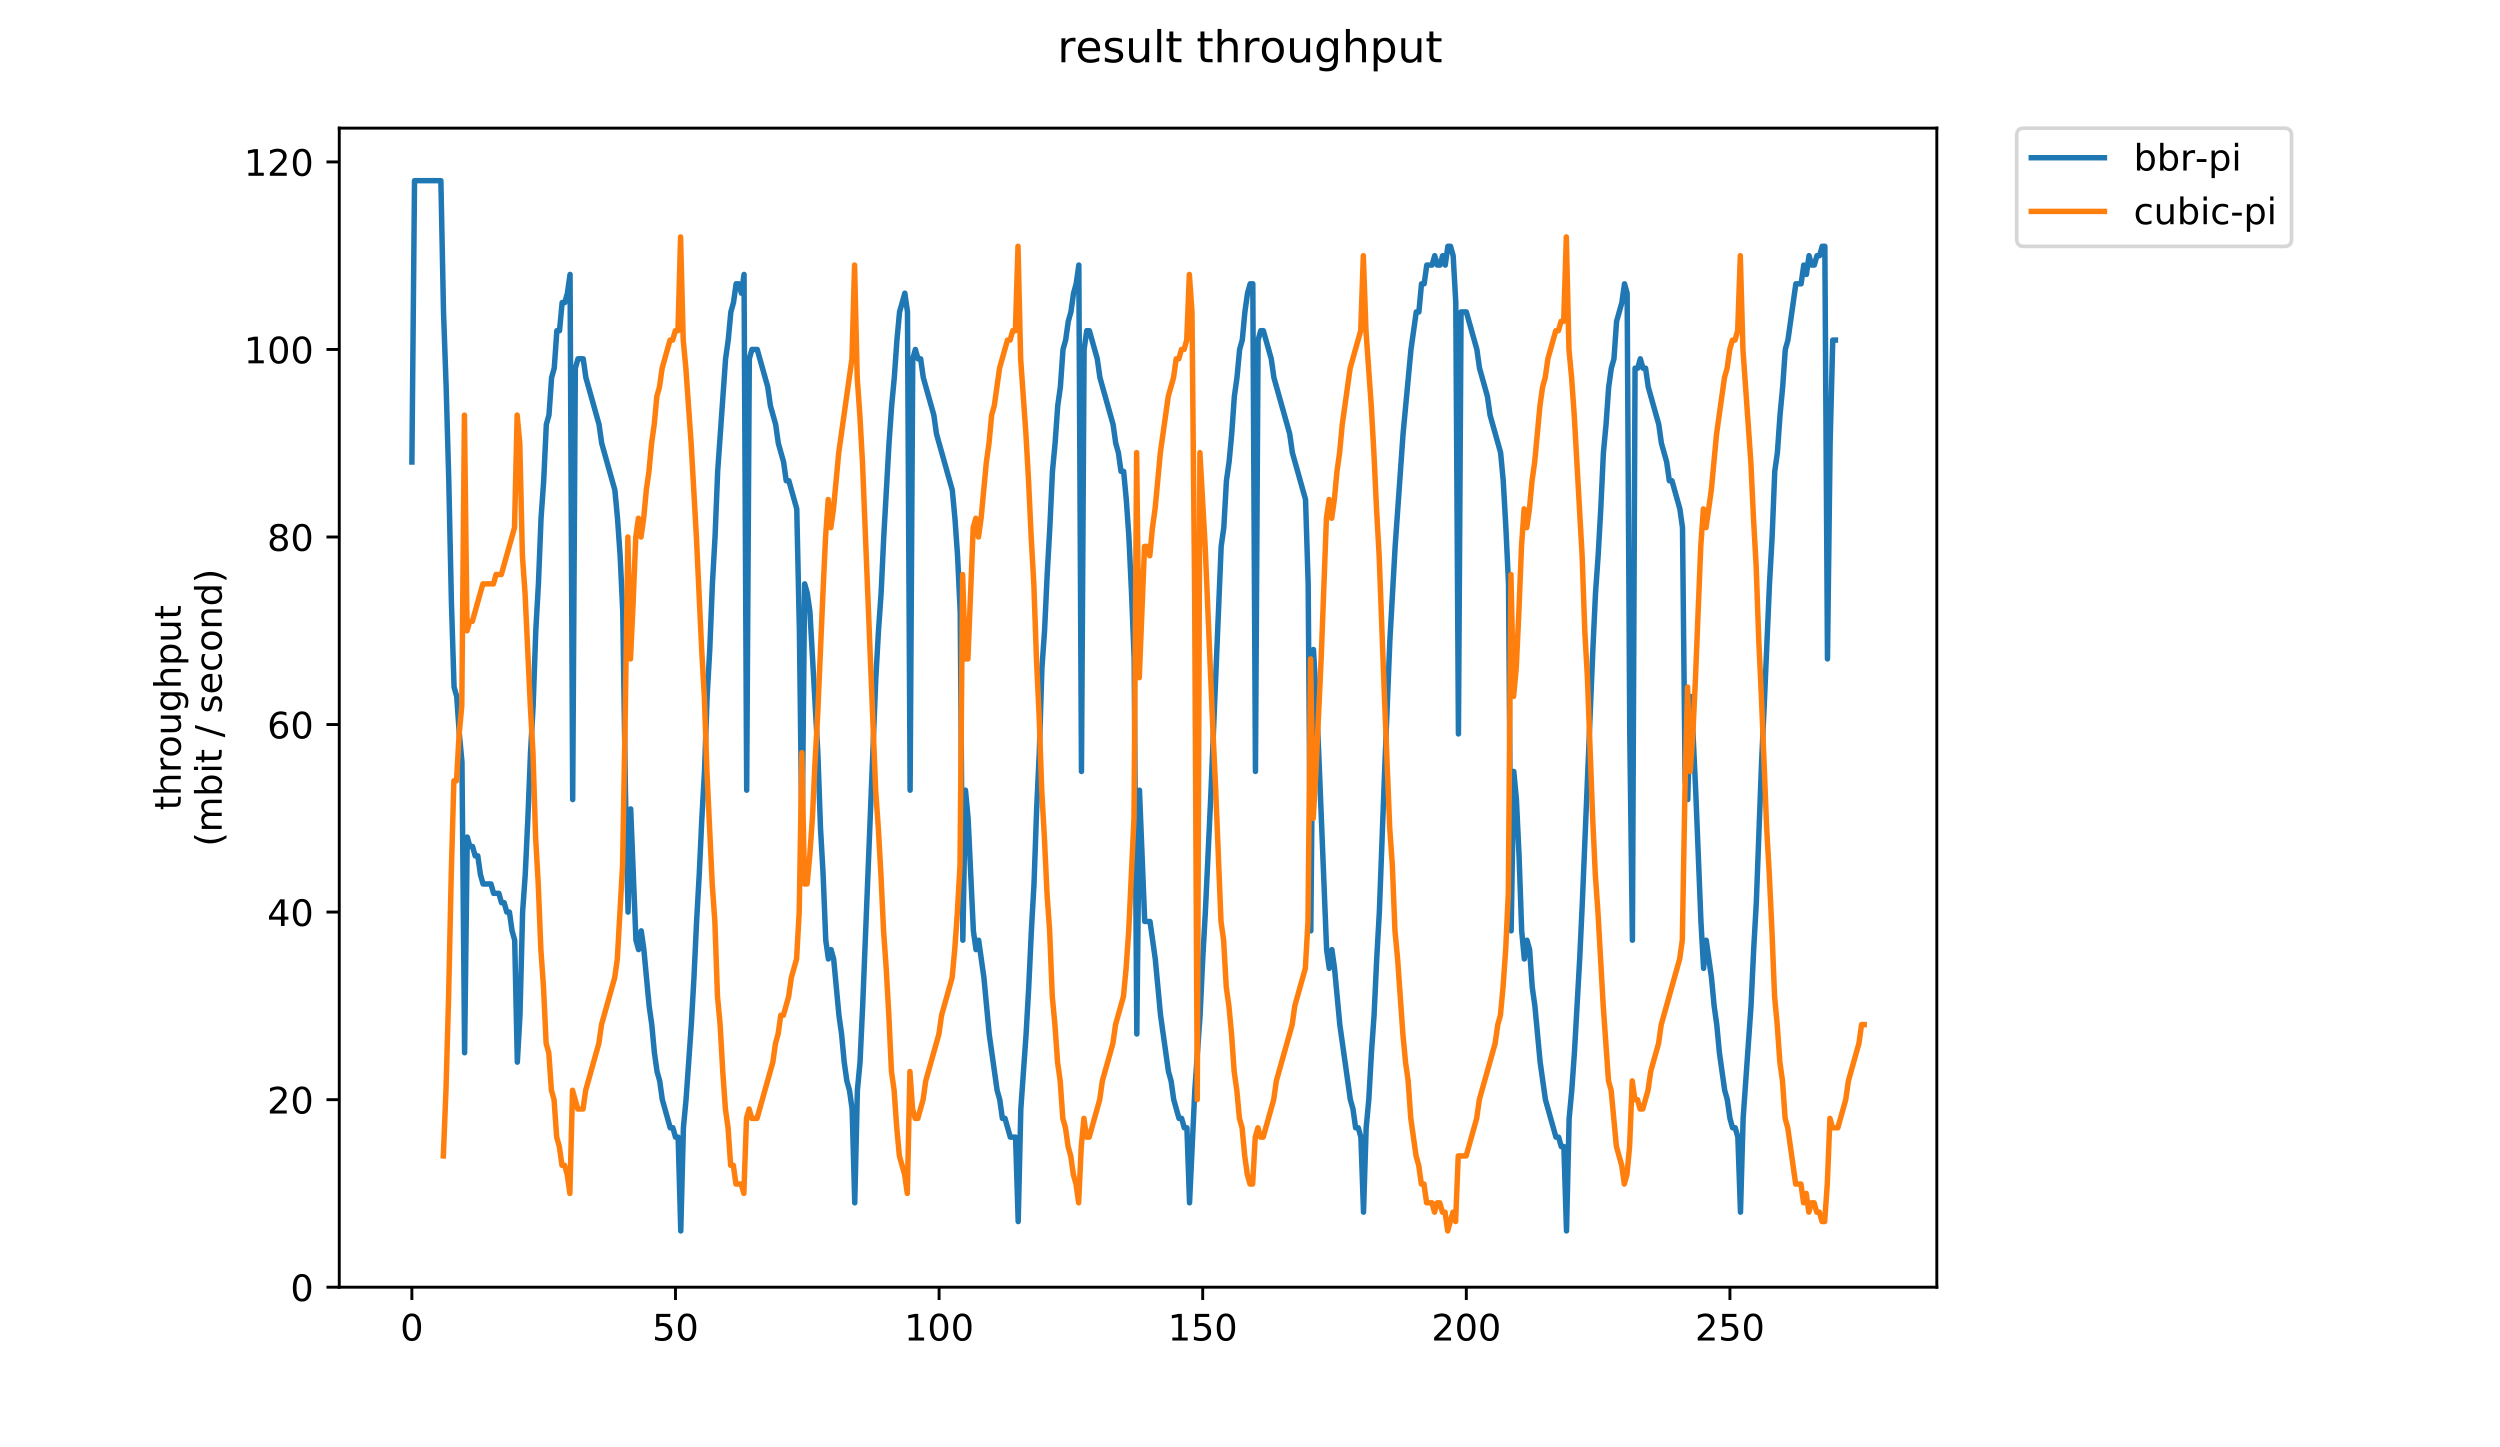 <?xml version="1.0" encoding="utf-8" standalone="no"?>
<!DOCTYPE svg PUBLIC "-//W3C//DTD SVG 1.1//EN"
  "http://www.w3.org/Graphics/SVG/1.1/DTD/svg11.dtd">
<!-- Created with matplotlib (https://matplotlib.org/) -->
<svg height="396pt" version="1.1" viewBox="0 0 684 396" width="684pt" xmlns="http://www.w3.org/2000/svg" xmlns:xlink="http://www.w3.org/1999/xlink">
 <defs>
  <style type="text/css">
*{stroke-linecap:butt;stroke-linejoin:round;}
  </style>
 </defs>
 <g id="figure_1">
  <g id="patch_1">
   <path d="M 0 396 
L 684 396 
L 684 0 
L 0 0 
z
" style="fill:#ffffff;"/>
  </g>
  <g id="axes_1">
   <g id="patch_2">
    <path d="M 92.824 352.174 
L 529.913 352.174 
L 529.913 35.062 
L 92.824 35.062 
z
" style="fill:#ffffff;"/>
   </g>
   <g id="matplotlib.axis_1">
    <g id="xtick_1">
     <g id="line2d_1">
      <defs>
       <path d="M 0 0 
L 0 3.5 
" id="m6502534866" style="stroke:#000000;stroke-width:0.8;"/>
      </defs>
      <g>
       <use style="stroke:#000000;stroke-width:0.8;" x="112.687" xlink:href="#m6502534866" y="352.174"/>
      </g>
     </g>
     <g id="text_1">
      <!-- 0 -->
      <defs>
       <path d="M 31.781 66.406 
Q 24.172 66.406 20.328 58.906 
Q 16.5 51.422 16.5 36.375 
Q 16.5 21.391 20.328 13.891 
Q 24.172 6.391 31.781 6.391 
Q 39.453 6.391 43.281 13.891 
Q 47.125 21.391 47.125 36.375 
Q 47.125 51.422 43.281 58.906 
Q 39.453 66.406 31.781 66.406 
z
M 31.781 74.219 
Q 44.047 74.219 50.516 64.516 
Q 56.984 54.828 56.984 36.375 
Q 56.984 17.969 50.516 8.266 
Q 44.047 -1.422 31.781 -1.422 
Q 19.531 -1.422 13.062 8.266 
Q 6.594 17.969 6.594 36.375 
Q 6.594 54.828 13.062 64.516 
Q 19.531 74.219 31.781 74.219 
z
" id="DejaVuSans-48"/>
      </defs>
      <g transform="translate(109.506 366.773)scale(0.1 -0.1)">
       <use xlink:href="#DejaVuSans-48"/>
      </g>
     </g>
    </g>
    <g id="xtick_2">
     <g id="line2d_2">
      <g>
       <use style="stroke:#000000;stroke-width:0.8;" x="184.811" xlink:href="#m6502534866" y="352.174"/>
      </g>
     </g>
     <g id="text_2">
      <!-- 50 -->
      <defs>
       <path d="M 10.797 72.906 
L 49.516 72.906 
L 49.516 64.594 
L 19.828 64.594 
L 19.828 46.734 
Q 21.969 47.469 24.109 47.828 
Q 26.266 48.188 28.422 48.188 
Q 40.625 48.188 47.75 41.5 
Q 54.891 34.812 54.891 23.391 
Q 54.891 11.625 47.562 5.094 
Q 40.234 -1.422 26.906 -1.422 
Q 22.312 -1.422 17.547 -0.641 
Q 12.797 0.141 7.719 1.703 
L 7.719 11.625 
Q 12.109 9.234 16.797 8.062 
Q 21.484 6.891 26.703 6.891 
Q 35.156 6.891 40.078 11.328 
Q 45.016 15.766 45.016 23.391 
Q 45.016 31 40.078 35.438 
Q 35.156 39.891 26.703 39.891 
Q 22.75 39.891 18.812 39.016 
Q 14.891 38.141 10.797 36.281 
z
" id="DejaVuSans-53"/>
      </defs>
      <g transform="translate(178.449 366.773)scale(0.1 -0.1)">
       <use xlink:href="#DejaVuSans-53"/>
       <use x="63.623" xlink:href="#DejaVuSans-48"/>
      </g>
     </g>
    </g>
    <g id="xtick_3">
     <g id="line2d_3">
      <g>
       <use style="stroke:#000000;stroke-width:0.8;" x="256.936" xlink:href="#m6502534866" y="352.174"/>
      </g>
     </g>
     <g id="text_3">
      <!-- 100 -->
      <defs>
       <path d="M 12.406 8.297 
L 28.516 8.297 
L 28.516 63.922 
L 10.984 60.406 
L 10.984 69.391 
L 28.422 72.906 
L 38.281 72.906 
L 38.281 8.297 
L 54.391 8.297 
L 54.391 0 
L 12.406 0 
z
" id="DejaVuSans-49"/>
      </defs>
      <g transform="translate(247.392 366.773)scale(0.1 -0.1)">
       <use xlink:href="#DejaVuSans-49"/>
       <use x="63.623" xlink:href="#DejaVuSans-48"/>
       <use x="127.246" xlink:href="#DejaVuSans-48"/>
      </g>
     </g>
    </g>
    <g id="xtick_4">
     <g id="line2d_4">
      <g>
       <use style="stroke:#000000;stroke-width:0.8;" x="329.06" xlink:href="#m6502534866" y="352.174"/>
      </g>
     </g>
     <g id="text_4">
      <!-- 150 -->
      <g transform="translate(319.516 366.773)scale(0.1 -0.1)">
       <use xlink:href="#DejaVuSans-49"/>
       <use x="63.623" xlink:href="#DejaVuSans-53"/>
       <use x="127.246" xlink:href="#DejaVuSans-48"/>
      </g>
     </g>
    </g>
    <g id="xtick_5">
     <g id="line2d_5">
      <g>
       <use style="stroke:#000000;stroke-width:0.8;" x="401.184" xlink:href="#m6502534866" y="352.174"/>
      </g>
     </g>
     <g id="text_5">
      <!-- 200 -->
      <defs>
       <path d="M 19.188 8.297 
L 53.609 8.297 
L 53.609 0 
L 7.328 0 
L 7.328 8.297 
Q 12.938 14.109 22.625 23.891 
Q 32.328 33.688 34.812 36.531 
Q 39.547 41.844 41.422 45.531 
Q 43.312 49.219 43.312 52.781 
Q 43.312 58.594 39.234 62.25 
Q 35.156 65.922 28.609 65.922 
Q 23.969 65.922 18.812 64.312 
Q 13.672 62.703 7.812 59.422 
L 7.812 69.391 
Q 13.766 71.781 18.938 73 
Q 24.125 74.219 28.422 74.219 
Q 39.75 74.219 46.484 68.547 
Q 53.219 62.891 53.219 53.422 
Q 53.219 48.922 51.531 44.891 
Q 49.859 40.875 45.406 35.406 
Q 44.188 33.984 37.641 27.219 
Q 31.109 20.453 19.188 8.297 
z
" id="DejaVuSans-50"/>
      </defs>
      <g transform="translate(391.64 366.773)scale(0.1 -0.1)">
       <use xlink:href="#DejaVuSans-50"/>
       <use x="63.623" xlink:href="#DejaVuSans-48"/>
       <use x="127.246" xlink:href="#DejaVuSans-48"/>
      </g>
     </g>
    </g>
    <g id="xtick_6">
     <g id="line2d_6">
      <g>
       <use style="stroke:#000000;stroke-width:0.8;" x="473.308" xlink:href="#m6502534866" y="352.174"/>
      </g>
     </g>
     <g id="text_6">
      <!-- 250 -->
      <g transform="translate(463.764 366.773)scale(0.1 -0.1)">
       <use xlink:href="#DejaVuSans-50"/>
       <use x="63.623" xlink:href="#DejaVuSans-53"/>
       <use x="127.246" xlink:href="#DejaVuSans-48"/>
      </g>
     </g>
    </g>
   </g>
   <g id="matplotlib.axis_2">
    <g id="ytick_1">
     <g id="line2d_7">
      <defs>
       <path d="M 0 0 
L -3.5 0 
" id="m7ba92b7db5" style="stroke:#000000;stroke-width:0.8;"/>
      </defs>
      <g>
       <use style="stroke:#000000;stroke-width:0.8;" x="92.824" xlink:href="#m7ba92b7db5" y="352.174"/>
      </g>
     </g>
     <g id="text_7">
      <!-- 0 -->
      <g transform="translate(79.461 355.973)scale(0.1 -0.1)">
       <use xlink:href="#DejaVuSans-48"/>
      </g>
     </g>
    </g>
    <g id="ytick_2">
     <g id="line2d_8">
      <g>
       <use style="stroke:#000000;stroke-width:0.8;" x="92.824" xlink:href="#m7ba92b7db5" y="300.862"/>
      </g>
     </g>
     <g id="text_8">
      <!-- 20 -->
      <g transform="translate(73.099 304.661)scale(0.1 -0.1)">
       <use xlink:href="#DejaVuSans-50"/>
       <use x="63.623" xlink:href="#DejaVuSans-48"/>
      </g>
     </g>
    </g>
    <g id="ytick_3">
     <g id="line2d_9">
      <g>
       <use style="stroke:#000000;stroke-width:0.8;" x="92.824" xlink:href="#m7ba92b7db5" y="249.549"/>
      </g>
     </g>
     <g id="text_9">
      <!-- 40 -->
      <defs>
       <path d="M 37.797 64.312 
L 12.891 25.391 
L 37.797 25.391 
z
M 35.203 72.906 
L 47.609 72.906 
L 47.609 25.391 
L 58.016 25.391 
L 58.016 17.188 
L 47.609 17.188 
L 47.609 0 
L 37.797 0 
L 37.797 17.188 
L 4.891 17.188 
L 4.891 26.703 
z
" id="DejaVuSans-52"/>
      </defs>
      <g transform="translate(73.099 253.348)scale(0.1 -0.1)">
       <use xlink:href="#DejaVuSans-52"/>
       <use x="63.623" xlink:href="#DejaVuSans-48"/>
      </g>
     </g>
    </g>
    <g id="ytick_4">
     <g id="line2d_10">
      <g>
       <use style="stroke:#000000;stroke-width:0.8;" x="92.824" xlink:href="#m7ba92b7db5" y="198.236"/>
      </g>
     </g>
     <g id="text_10">
      <!-- 60 -->
      <defs>
       <path d="M 33.016 40.375 
Q 26.375 40.375 22.484 35.828 
Q 18.609 31.297 18.609 23.391 
Q 18.609 15.531 22.484 10.953 
Q 26.375 6.391 33.016 6.391 
Q 39.656 6.391 43.531 10.953 
Q 47.406 15.531 47.406 23.391 
Q 47.406 31.297 43.531 35.828 
Q 39.656 40.375 33.016 40.375 
z
M 52.594 71.297 
L 52.594 62.312 
Q 48.875 64.062 45.094 64.984 
Q 41.312 65.922 37.594 65.922 
Q 27.828 65.922 22.672 59.328 
Q 17.531 52.734 16.797 39.406 
Q 19.672 43.656 24.016 45.922 
Q 28.375 48.188 33.594 48.188 
Q 44.578 48.188 50.953 41.516 
Q 57.328 34.859 57.328 23.391 
Q 57.328 12.156 50.688 5.359 
Q 44.047 -1.422 33.016 -1.422 
Q 20.359 -1.422 13.672 8.266 
Q 6.984 17.969 6.984 36.375 
Q 6.984 53.656 15.188 63.938 
Q 23.391 74.219 37.203 74.219 
Q 40.922 74.219 44.703 73.484 
Q 48.484 72.75 52.594 71.297 
z
" id="DejaVuSans-54"/>
      </defs>
      <g transform="translate(73.099 202.036)scale(0.1 -0.1)">
       <use xlink:href="#DejaVuSans-54"/>
       <use x="63.623" xlink:href="#DejaVuSans-48"/>
      </g>
     </g>
    </g>
    <g id="ytick_5">
     <g id="line2d_11">
      <g>
       <use style="stroke:#000000;stroke-width:0.8;" x="92.824" xlink:href="#m7ba92b7db5" y="146.924"/>
      </g>
     </g>
     <g id="text_11">
      <!-- 80 -->
      <defs>
       <path d="M 31.781 34.625 
Q 24.75 34.625 20.719 30.859 
Q 16.703 27.094 16.703 20.516 
Q 16.703 13.922 20.719 10.156 
Q 24.75 6.391 31.781 6.391 
Q 38.812 6.391 42.859 10.172 
Q 46.922 13.969 46.922 20.516 
Q 46.922 27.094 42.891 30.859 
Q 38.875 34.625 31.781 34.625 
z
M 21.922 38.812 
Q 15.578 40.375 12.031 44.719 
Q 8.5 49.078 8.5 55.328 
Q 8.5 64.062 14.719 69.141 
Q 20.953 74.219 31.781 74.219 
Q 42.672 74.219 48.875 69.141 
Q 55.078 64.062 55.078 55.328 
Q 55.078 49.078 51.531 44.719 
Q 48 40.375 41.703 38.812 
Q 48.828 37.156 52.797 32.312 
Q 56.781 27.484 56.781 20.516 
Q 56.781 9.906 50.312 4.234 
Q 43.844 -1.422 31.781 -1.422 
Q 19.734 -1.422 13.25 4.234 
Q 6.781 9.906 6.781 20.516 
Q 6.781 27.484 10.781 32.312 
Q 14.797 37.156 21.922 38.812 
z
M 18.312 54.391 
Q 18.312 48.734 21.844 45.562 
Q 25.391 42.391 31.781 42.391 
Q 38.141 42.391 41.719 45.562 
Q 45.312 48.734 45.312 54.391 
Q 45.312 60.062 41.719 63.234 
Q 38.141 66.406 31.781 66.406 
Q 25.391 66.406 21.844 63.234 
Q 18.312 60.062 18.312 54.391 
z
" id="DejaVuSans-56"/>
      </defs>
      <g transform="translate(73.099 150.723)scale(0.1 -0.1)">
       <use xlink:href="#DejaVuSans-56"/>
       <use x="63.623" xlink:href="#DejaVuSans-48"/>
      </g>
     </g>
    </g>
    <g id="ytick_6">
     <g id="line2d_12">
      <g>
       <use style="stroke:#000000;stroke-width:0.8;" x="92.824" xlink:href="#m7ba92b7db5" y="95.611"/>
      </g>
     </g>
     <g id="text_12">
      <!-- 100 -->
      <g transform="translate(66.736 99.411)scale(0.1 -0.1)">
       <use xlink:href="#DejaVuSans-49"/>
       <use x="63.623" xlink:href="#DejaVuSans-48"/>
       <use x="127.246" xlink:href="#DejaVuSans-48"/>
      </g>
     </g>
    </g>
    <g id="ytick_7">
     <g id="line2d_13">
      <g>
       <use style="stroke:#000000;stroke-width:0.8;" x="92.824" xlink:href="#m7ba92b7db5" y="44.299"/>
      </g>
     </g>
     <g id="text_13">
      <!-- 120 -->
      <g transform="translate(66.736 48.098)scale(0.1 -0.1)">
       <use xlink:href="#DejaVuSans-49"/>
       <use x="63.623" xlink:href="#DejaVuSans-50"/>
       <use x="127.246" xlink:href="#DejaVuSans-48"/>
      </g>
     </g>
    </g>
    <g id="text_14">
     <!-- throughput -->
     <defs>
      <path d="M 18.312 70.219 
L 18.312 54.688 
L 36.812 54.688 
L 36.812 47.703 
L 18.312 47.703 
L 18.312 18.016 
Q 18.312 11.328 20.141 9.422 
Q 21.969 7.516 27.594 7.516 
L 36.812 7.516 
L 36.812 0 
L 27.594 0 
Q 17.188 0 13.234 3.875 
Q 9.281 7.766 9.281 18.016 
L 9.281 47.703 
L 2.688 47.703 
L 2.688 54.688 
L 9.281 54.688 
L 9.281 70.219 
z
" id="DejaVuSans-116"/>
      <path d="M 54.891 33.016 
L 54.891 0 
L 45.906 0 
L 45.906 32.719 
Q 45.906 40.484 42.875 44.328 
Q 39.844 48.188 33.797 48.188 
Q 26.516 48.188 22.312 43.547 
Q 18.109 38.922 18.109 30.906 
L 18.109 0 
L 9.078 0 
L 9.078 75.984 
L 18.109 75.984 
L 18.109 46.188 
Q 21.344 51.125 25.703 53.562 
Q 30.078 56 35.797 56 
Q 45.219 56 50.047 50.172 
Q 54.891 44.344 54.891 33.016 
z
" id="DejaVuSans-104"/>
      <path d="M 41.109 46.297 
Q 39.594 47.172 37.812 47.578 
Q 36.031 48 33.891 48 
Q 26.266 48 22.188 43.047 
Q 18.109 38.094 18.109 28.812 
L 18.109 0 
L 9.078 0 
L 9.078 54.688 
L 18.109 54.688 
L 18.109 46.188 
Q 20.953 51.172 25.484 53.578 
Q 30.031 56 36.531 56 
Q 37.453 56 38.578 55.875 
Q 39.703 55.766 41.062 55.516 
z
" id="DejaVuSans-114"/>
      <path d="M 30.609 48.391 
Q 23.391 48.391 19.188 42.75 
Q 14.984 37.109 14.984 27.297 
Q 14.984 17.484 19.156 11.844 
Q 23.344 6.203 30.609 6.203 
Q 37.797 6.203 41.984 11.859 
Q 46.188 17.531 46.188 27.297 
Q 46.188 37.016 41.984 42.703 
Q 37.797 48.391 30.609 48.391 
z
M 30.609 56 
Q 42.328 56 49.016 48.375 
Q 55.719 40.766 55.719 27.297 
Q 55.719 13.875 49.016 6.219 
Q 42.328 -1.422 30.609 -1.422 
Q 18.844 -1.422 12.172 6.219 
Q 5.516 13.875 5.516 27.297 
Q 5.516 40.766 12.172 48.375 
Q 18.844 56 30.609 56 
z
" id="DejaVuSans-111"/>
      <path d="M 8.5 21.578 
L 8.5 54.688 
L 17.484 54.688 
L 17.484 21.922 
Q 17.484 14.156 20.5 10.266 
Q 23.531 6.391 29.594 6.391 
Q 36.859 6.391 41.078 11.031 
Q 45.312 15.672 45.312 23.688 
L 45.312 54.688 
L 54.297 54.688 
L 54.297 0 
L 45.312 0 
L 45.312 8.406 
Q 42.047 3.422 37.719 1 
Q 33.406 -1.422 27.688 -1.422 
Q 18.266 -1.422 13.375 4.438 
Q 8.5 10.297 8.5 21.578 
z
M 31.109 56 
z
" id="DejaVuSans-117"/>
      <path d="M 45.406 27.984 
Q 45.406 37.75 41.375 43.109 
Q 37.359 48.484 30.078 48.484 
Q 22.859 48.484 18.828 43.109 
Q 14.797 37.75 14.797 27.984 
Q 14.797 18.266 18.828 12.891 
Q 22.859 7.516 30.078 7.516 
Q 37.359 7.516 41.375 12.891 
Q 45.406 18.266 45.406 27.984 
z
M 54.391 6.781 
Q 54.391 -7.172 48.188 -13.984 
Q 42 -20.797 29.203 -20.797 
Q 24.469 -20.797 20.266 -20.094 
Q 16.062 -19.391 12.109 -17.922 
L 12.109 -9.188 
Q 16.062 -11.328 19.922 -12.344 
Q 23.781 -13.375 27.781 -13.375 
Q 36.625 -13.375 41.016 -8.766 
Q 45.406 -4.156 45.406 5.172 
L 45.406 9.625 
Q 42.625 4.781 38.281 2.391 
Q 33.938 0 27.875 0 
Q 17.828 0 11.672 7.656 
Q 5.516 15.328 5.516 27.984 
Q 5.516 40.672 11.672 48.328 
Q 17.828 56 27.875 56 
Q 33.938 56 38.281 53.609 
Q 42.625 51.219 45.406 46.391 
L 45.406 54.688 
L 54.391 54.688 
z
" id="DejaVuSans-103"/>
      <path d="M 18.109 8.203 
L 18.109 -20.797 
L 9.078 -20.797 
L 9.078 54.688 
L 18.109 54.688 
L 18.109 46.391 
Q 20.953 51.266 25.266 53.625 
Q 29.594 56 35.594 56 
Q 45.562 56 51.781 48.094 
Q 58.016 40.188 58.016 27.297 
Q 58.016 14.406 51.781 6.484 
Q 45.562 -1.422 35.594 -1.422 
Q 29.594 -1.422 25.266 0.953 
Q 20.953 3.328 18.109 8.203 
z
M 48.688 27.297 
Q 48.688 37.203 44.609 42.844 
Q 40.531 48.484 33.406 48.484 
Q 26.266 48.484 22.188 42.844 
Q 18.109 37.203 18.109 27.297 
Q 18.109 17.391 22.188 11.75 
Q 26.266 6.109 33.406 6.109 
Q 40.531 6.109 44.609 11.75 
Q 48.688 17.391 48.688 27.297 
z
" id="DejaVuSans-112"/>
     </defs>
     <g transform="translate(49.459 221.675)rotate(-90)scale(0.1 -0.1)">
      <use xlink:href="#DejaVuSans-116"/>
      <use x="39.209" xlink:href="#DejaVuSans-104"/>
      <use x="102.588" xlink:href="#DejaVuSans-114"/>
      <use x="143.67" xlink:href="#DejaVuSans-111"/>
      <use x="204.852" xlink:href="#DejaVuSans-117"/>
      <use x="268.23" xlink:href="#DejaVuSans-103"/>
      <use x="331.707" xlink:href="#DejaVuSans-104"/>
      <use x="395.086" xlink:href="#DejaVuSans-112"/>
      <use x="458.562" xlink:href="#DejaVuSans-117"/>
      <use x="521.941" xlink:href="#DejaVuSans-116"/>
     </g>
     <!-- (mbit / second) -->
     <defs>
      <path d="M 31 75.875 
Q 24.469 64.656 21.281 53.656 
Q 18.109 42.672 18.109 31.391 
Q 18.109 20.125 21.312 9.062 
Q 24.516 -2 31 -13.188 
L 23.188 -13.188 
Q 15.875 -1.703 12.234 9.375 
Q 8.594 20.453 8.594 31.391 
Q 8.594 42.281 12.203 53.312 
Q 15.828 64.359 23.188 75.875 
z
" id="DejaVuSans-40"/>
      <path d="M 52 44.188 
Q 55.375 50.25 60.062 53.125 
Q 64.75 56 71.094 56 
Q 79.641 56 84.281 50.016 
Q 88.922 44.047 88.922 33.016 
L 88.922 0 
L 79.891 0 
L 79.891 32.719 
Q 79.891 40.578 77.094 44.375 
Q 74.312 48.188 68.609 48.188 
Q 61.625 48.188 57.562 43.547 
Q 53.516 38.922 53.516 30.906 
L 53.516 0 
L 44.484 0 
L 44.484 32.719 
Q 44.484 40.625 41.703 44.406 
Q 38.922 48.188 33.109 48.188 
Q 26.219 48.188 22.156 43.531 
Q 18.109 38.875 18.109 30.906 
L 18.109 0 
L 9.078 0 
L 9.078 54.688 
L 18.109 54.688 
L 18.109 46.188 
Q 21.188 51.219 25.484 53.609 
Q 29.781 56 35.688 56 
Q 41.656 56 45.828 52.969 
Q 50 49.953 52 44.188 
z
" id="DejaVuSans-109"/>
      <path d="M 48.688 27.297 
Q 48.688 37.203 44.609 42.844 
Q 40.531 48.484 33.406 48.484 
Q 26.266 48.484 22.188 42.844 
Q 18.109 37.203 18.109 27.297 
Q 18.109 17.391 22.188 11.75 
Q 26.266 6.109 33.406 6.109 
Q 40.531 6.109 44.609 11.75 
Q 48.688 17.391 48.688 27.297 
z
M 18.109 46.391 
Q 20.953 51.266 25.266 53.625 
Q 29.594 56 35.594 56 
Q 45.562 56 51.781 48.094 
Q 58.016 40.188 58.016 27.297 
Q 58.016 14.406 51.781 6.484 
Q 45.562 -1.422 35.594 -1.422 
Q 29.594 -1.422 25.266 0.953 
Q 20.953 3.328 18.109 8.203 
L 18.109 0 
L 9.078 0 
L 9.078 75.984 
L 18.109 75.984 
z
" id="DejaVuSans-98"/>
      <path d="M 9.422 54.688 
L 18.406 54.688 
L 18.406 0 
L 9.422 0 
z
M 9.422 75.984 
L 18.406 75.984 
L 18.406 64.594 
L 9.422 64.594 
z
" id="DejaVuSans-105"/>
      <path id="DejaVuSans-32"/>
      <path d="M 25.391 72.906 
L 33.688 72.906 
L 8.297 -9.281 
L 0 -9.281 
z
" id="DejaVuSans-47"/>
      <path d="M 44.281 53.078 
L 44.281 44.578 
Q 40.484 46.531 36.375 47.5 
Q 32.281 48.484 27.875 48.484 
Q 21.188 48.484 17.844 46.438 
Q 14.5 44.391 14.5 40.281 
Q 14.5 37.156 16.891 35.375 
Q 19.281 33.594 26.516 31.984 
L 29.594 31.297 
Q 39.156 29.25 43.188 25.516 
Q 47.219 21.781 47.219 15.094 
Q 47.219 7.469 41.188 3.016 
Q 35.156 -1.422 24.609 -1.422 
Q 20.219 -1.422 15.453 -0.562 
Q 10.688 0.297 5.422 2 
L 5.422 11.281 
Q 10.406 8.688 15.234 7.391 
Q 20.062 6.109 24.812 6.109 
Q 31.156 6.109 34.562 8.281 
Q 37.984 10.453 37.984 14.406 
Q 37.984 18.062 35.516 20.016 
Q 33.062 21.969 24.703 23.781 
L 21.578 24.516 
Q 13.234 26.266 9.516 29.906 
Q 5.812 33.547 5.812 39.891 
Q 5.812 47.609 11.281 51.797 
Q 16.75 56 26.812 56 
Q 31.781 56 36.172 55.266 
Q 40.578 54.547 44.281 53.078 
z
" id="DejaVuSans-115"/>
      <path d="M 56.203 29.594 
L 56.203 25.203 
L 14.891 25.203 
Q 15.484 15.922 20.484 11.062 
Q 25.484 6.203 34.422 6.203 
Q 39.594 6.203 44.453 7.469 
Q 49.312 8.734 54.109 11.281 
L 54.109 2.781 
Q 49.266 0.734 44.188 -0.344 
Q 39.109 -1.422 33.891 -1.422 
Q 20.797 -1.422 13.156 6.188 
Q 5.516 13.812 5.516 26.812 
Q 5.516 40.234 12.766 48.109 
Q 20.016 56 32.328 56 
Q 43.359 56 49.781 48.891 
Q 56.203 41.797 56.203 29.594 
z
M 47.219 32.234 
Q 47.125 39.594 43.094 43.984 
Q 39.062 48.391 32.422 48.391 
Q 24.906 48.391 20.391 44.141 
Q 15.875 39.891 15.188 32.172 
z
" id="DejaVuSans-101"/>
      <path d="M 48.781 52.594 
L 48.781 44.188 
Q 44.969 46.297 41.141 47.344 
Q 37.312 48.391 33.406 48.391 
Q 24.656 48.391 19.812 42.844 
Q 14.984 37.312 14.984 27.297 
Q 14.984 17.281 19.812 11.734 
Q 24.656 6.203 33.406 6.203 
Q 37.312 6.203 41.141 7.25 
Q 44.969 8.297 48.781 10.406 
L 48.781 2.094 
Q 45.016 0.344 40.984 -0.531 
Q 36.969 -1.422 32.422 -1.422 
Q 20.062 -1.422 12.781 6.344 
Q 5.516 14.109 5.516 27.297 
Q 5.516 40.672 12.859 48.328 
Q 20.219 56 33.016 56 
Q 37.156 56 41.109 55.141 
Q 45.062 54.297 48.781 52.594 
z
" id="DejaVuSans-99"/>
      <path d="M 54.891 33.016 
L 54.891 0 
L 45.906 0 
L 45.906 32.719 
Q 45.906 40.484 42.875 44.328 
Q 39.844 48.188 33.797 48.188 
Q 26.516 48.188 22.312 43.547 
Q 18.109 38.922 18.109 30.906 
L 18.109 0 
L 9.078 0 
L 9.078 54.688 
L 18.109 54.688 
L 18.109 46.188 
Q 21.344 51.125 25.703 53.562 
Q 30.078 56 35.797 56 
Q 45.219 56 50.047 50.172 
Q 54.891 44.344 54.891 33.016 
z
" id="DejaVuSans-110"/>
      <path d="M 45.406 46.391 
L 45.406 75.984 
L 54.391 75.984 
L 54.391 0 
L 45.406 0 
L 45.406 8.203 
Q 42.578 3.328 38.25 0.953 
Q 33.938 -1.422 27.875 -1.422 
Q 17.969 -1.422 11.734 6.484 
Q 5.516 14.406 5.516 27.297 
Q 5.516 40.188 11.734 48.094 
Q 17.969 56 27.875 56 
Q 33.938 56 38.25 53.625 
Q 42.578 51.266 45.406 46.391 
z
M 14.797 27.297 
Q 14.797 17.391 18.875 11.75 
Q 22.953 6.109 30.078 6.109 
Q 37.203 6.109 41.297 11.75 
Q 45.406 17.391 45.406 27.297 
Q 45.406 37.203 41.297 42.844 
Q 37.203 48.484 30.078 48.484 
Q 22.953 48.484 18.875 42.844 
Q 14.797 37.203 14.797 27.297 
z
" id="DejaVuSans-100"/>
      <path d="M 8.016 75.875 
L 15.828 75.875 
Q 23.141 64.359 26.781 53.312 
Q 30.422 42.281 30.422 31.391 
Q 30.422 20.453 26.781 9.375 
Q 23.141 -1.703 15.828 -13.188 
L 8.016 -13.188 
Q 14.5 -2 17.703 9.062 
Q 20.906 20.125 20.906 31.391 
Q 20.906 42.672 17.703 53.656 
Q 14.5 64.656 8.016 75.875 
z
" id="DejaVuSans-41"/>
     </defs>
     <g transform="translate(60.657 231.609)rotate(-90)scale(0.1 -0.1)">
      <use xlink:href="#DejaVuSans-40"/>
      <use x="39.014" xlink:href="#DejaVuSans-109"/>
      <use x="136.426" xlink:href="#DejaVuSans-98"/>
      <use x="199.902" xlink:href="#DejaVuSans-105"/>
      <use x="227.686" xlink:href="#DejaVuSans-116"/>
      <use x="266.895" xlink:href="#DejaVuSans-32"/>
      <use x="298.682" xlink:href="#DejaVuSans-47"/>
      <use x="332.373" xlink:href="#DejaVuSans-32"/>
      <use x="364.16" xlink:href="#DejaVuSans-115"/>
      <use x="416.26" xlink:href="#DejaVuSans-101"/>
      <use x="477.783" xlink:href="#DejaVuSans-99"/>
      <use x="532.764" xlink:href="#DejaVuSans-111"/>
      <use x="593.945" xlink:href="#DejaVuSans-110"/>
      <use x="657.324" xlink:href="#DejaVuSans-100"/>
      <use x="720.801" xlink:href="#DejaVuSans-41"/>
     </g>
    </g>
   </g>
   <g id="line2d_14">
    <path clip-path="url(#pfdd9dbabcd)" d="M 112.692 126.399 
L 113.413 49.43 
L 120.625 49.43 
L 121.346 85.349 
L 122.068 105.874 
L 122.789 131.53 
L 123.51 164.883 
L 124.231 187.974 
L 124.953 190.54 
L 125.674 200.802 
L 126.395 208.499 
L 127.116 288.033 
L 127.838 229.024 
L 128.559 231.59 
L 129.28 231.59 
L 130.001 234.155 
L 130.723 234.155 
L 131.444 239.287 
L 132.165 241.852 
L 134.329 241.852 
L 135.05 244.418 
L 136.493 244.418 
L 137.214 246.983 
L 137.935 246.983 
L 138.656 249.549 
L 139.378 249.549 
L 140.099 254.68 
L 140.82 257.246 
L 141.541 290.599 
L 142.263 277.771 
L 142.984 249.549 
L 143.705 239.287 
L 144.426 223.893 
L 145.147 205.933 
L 145.869 193.105 
L 146.59 172.58 
L 147.311 159.752 
L 148.032 141.793 
L 148.754 131.53 
L 149.475 116.136 
L 150.196 113.571 
L 150.917 103.308 
L 151.639 100.743 
L 152.36 90.48 
L 153.081 90.48 
L 153.802 82.783 
L 154.524 82.783 
L 155.245 80.218 
L 155.966 75.086 
L 156.687 218.761 
L 157.409 100.743 
L 158.13 98.177 
L 159.572 98.177 
L 160.294 103.308 
L 163.9 116.136 
L 164.621 121.268 
L 168.227 134.096 
L 168.948 141.793 
L 169.67 152.055 
L 170.391 167.449 
L 171.112 216.196 
L 171.833 249.549 
L 172.555 221.327 
L 173.997 257.246 
L 174.718 259.812 
L 175.44 254.68 
L 176.161 259.812 
L 177.603 275.205 
L 178.325 280.337 
L 179.046 288.033 
L 179.767 293.165 
L 180.488 295.73 
L 181.21 300.862 
L 183.373 308.558 
L 184.095 308.558 
L 184.816 311.124 
L 185.537 311.124 
L 186.258 336.78 
L 186.979 308.558 
L 187.701 300.862 
L 189.143 280.337 
L 189.864 267.508 
L 190.586 252.115 
L 191.307 239.287 
L 192.028 223.893 
L 192.749 211.065 
L 193.471 190.54 
L 194.192 177.711 
L 194.913 159.752 
L 195.634 146.924 
L 196.356 128.964 
L 198.519 98.177 
L 199.241 93.046 
L 199.962 85.349 
L 200.683 82.783 
L 201.404 77.652 
L 202.126 77.652 
L 202.847 80.218 
L 203.568 75.086 
L 204.289 216.196 
L 205.011 98.177 
L 205.732 95.611 
L 207.174 95.611 
L 210.059 105.874 
L 210.78 111.005 
L 212.223 116.136 
L 212.944 121.268 
L 214.387 126.399 
L 215.108 131.53 
L 215.829 131.53 
L 217.993 139.227 
L 218.714 172.58 
L 219.435 231.59 
L 220.157 159.752 
L 220.878 162.318 
L 221.599 167.449 
L 223.763 205.933 
L 224.484 226.458 
L 225.205 239.287 
L 225.927 257.246 
L 226.648 262.377 
L 227.369 259.812 
L 228.09 262.377 
L 229.533 277.771 
L 230.254 282.902 
L 230.975 290.599 
L 231.696 295.73 
L 232.418 298.296 
L 233.139 303.427 
L 233.86 329.084 
L 234.581 298.296 
L 235.303 290.599 
L 236.024 275.205 
L 239.63 185.408 
L 240.351 172.58 
L 241.073 162.318 
L 241.794 146.924 
L 243.236 121.268 
L 243.958 111.005 
L 244.679 103.308 
L 245.4 93.046 
L 246.121 85.349 
L 247.564 80.218 
L 248.285 85.349 
L 249.006 216.196 
L 249.728 98.177 
L 250.449 95.611 
L 251.17 98.177 
L 251.891 98.177 
L 252.612 103.308 
L 255.497 113.571 
L 256.219 118.702 
L 260.546 134.096 
L 261.267 141.793 
L 261.989 152.055 
L 262.71 167.449 
L 263.431 257.246 
L 264.152 216.196 
L 264.874 223.893 
L 266.316 254.68 
L 267.037 259.812 
L 267.759 257.246 
L 269.201 267.508 
L 270.644 282.902 
L 272.807 298.296 
L 273.528 300.862 
L 274.25 305.993 
L 274.971 305.993 
L 276.413 311.124 
L 277.856 311.124 
L 278.577 334.215 
L 279.298 303.427 
L 280.741 282.902 
L 281.462 270.074 
L 282.183 254.68 
L 282.905 241.852 
L 283.626 221.327 
L 284.347 205.933 
L 285.068 182.843 
L 285.79 172.58 
L 286.511 157.186 
L 287.232 144.358 
L 287.953 128.964 
L 288.675 121.268 
L 289.396 111.005 
L 290.117 105.874 
L 290.838 95.611 
L 291.56 93.046 
L 292.281 87.914 
L 293.002 85.349 
L 293.723 80.218 
L 294.445 77.652 
L 295.166 72.521 
L 295.887 211.065 
L 296.608 95.611 
L 297.329 90.48 
L 298.051 90.48 
L 300.214 98.177 
L 300.936 103.308 
L 304.542 116.136 
L 305.263 121.268 
L 305.984 123.833 
L 306.706 128.964 
L 307.427 128.964 
L 308.148 136.661 
L 308.869 146.924 
L 309.591 162.318 
L 310.312 180.277 
L 311.033 282.902 
L 311.754 216.196 
L 313.197 252.115 
L 314.639 252.115 
L 316.082 262.377 
L 317.524 277.771 
L 319.688 293.165 
L 320.409 295.73 
L 321.13 300.862 
L 322.573 305.993 
L 323.294 305.993 
L 324.015 308.558 
L 324.737 308.558 
L 325.458 329.084 
L 326.9 298.296 
L 328.343 277.771 
L 329.064 262.377 
L 329.785 249.549 
L 331.228 218.761 
L 334.113 149.49 
L 334.834 144.358 
L 335.555 131.53 
L 336.277 126.399 
L 336.998 118.702 
L 337.719 108.439 
L 338.44 103.308 
L 339.161 95.611 
L 339.883 93.046 
L 340.604 85.349 
L 341.325 80.218 
L 342.046 77.652 
L 342.768 77.652 
L 343.489 211.065 
L 344.21 93.046 
L 344.931 90.48 
L 345.653 90.48 
L 347.816 98.177 
L 348.538 103.308 
L 352.865 118.702 
L 353.586 123.833 
L 357.193 136.661 
L 357.914 159.752 
L 358.635 254.68 
L 359.356 177.711 
L 360.077 190.54 
L 360.799 205.933 
L 362.962 259.812 
L 363.684 264.943 
L 364.405 259.812 
L 365.126 264.943 
L 366.569 280.337 
L 369.454 300.862 
L 370.175 303.427 
L 370.896 308.558 
L 371.617 308.558 
L 372.339 311.124 
L 373.06 331.649 
L 373.781 308.558 
L 374.502 300.862 
L 375.224 288.033 
L 375.945 277.771 
L 376.666 262.377 
L 377.387 249.549 
L 378.83 211.065 
L 380.272 175.146 
L 381.715 149.49 
L 383.878 118.702 
L 386.042 95.611 
L 387.485 85.349 
L 388.206 85.349 
L 388.927 77.652 
L 389.648 77.652 
L 390.37 72.521 
L 391.812 72.521 
L 392.533 69.955 
L 393.255 72.521 
L 393.976 72.521 
L 394.697 69.955 
L 395.418 72.521 
L 396.14 67.389 
L 396.861 67.389 
L 397.582 69.955 
L 398.303 82.783 
L 399.025 200.802 
L 399.746 85.349 
L 401.188 85.349 
L 404.073 95.611 
L 404.794 100.743 
L 406.958 108.439 
L 407.679 113.571 
L 410.564 123.833 
L 411.286 131.53 
L 412.007 144.358 
L 412.728 159.752 
L 413.449 254.68 
L 414.171 211.065 
L 414.892 218.761 
L 415.613 234.155 
L 416.334 254.68 
L 417.056 262.377 
L 417.777 257.246 
L 418.498 259.812 
L 419.219 270.074 
L 419.941 275.205 
L 421.383 290.599 
L 422.826 300.862 
L 425.71 311.124 
L 426.432 311.124 
L 427.153 313.69 
L 427.874 313.69 
L 428.595 336.78 
L 429.317 305.993 
L 430.038 298.296 
L 430.759 288.033 
L 432.202 262.377 
L 432.923 246.983 
L 435.808 177.711 
L 436.529 162.318 
L 437.25 152.055 
L 437.972 139.227 
L 438.693 123.833 
L 439.414 116.136 
L 440.135 105.874 
L 440.857 100.743 
L 441.578 98.177 
L 442.299 87.914 
L 443.742 82.783 
L 444.463 77.652 
L 445.184 80.218 
L 445.905 200.802 
L 446.627 257.246 
L 447.348 100.743 
L 448.069 100.743 
L 448.79 98.177 
L 449.511 100.743 
L 450.233 100.743 
L 450.954 105.874 
L 453.839 116.136 
L 454.56 121.268 
L 456.003 126.399 
L 456.724 131.53 
L 457.445 131.53 
L 459.609 139.227 
L 460.33 144.358 
L 461.051 213.63 
L 461.773 218.761 
L 462.494 190.54 
L 463.215 200.802 
L 463.936 216.196 
L 465.379 252.115 
L 466.1 264.943 
L 466.821 257.246 
L 468.264 267.508 
L 468.985 275.205 
L 469.706 280.337 
L 470.427 288.033 
L 471.87 298.296 
L 472.591 300.862 
L 473.312 305.993 
L 474.034 308.558 
L 474.755 308.558 
L 475.476 311.124 
L 476.197 331.649 
L 476.919 305.993 
L 479.082 275.205 
L 479.804 259.812 
L 480.525 246.983 
L 481.967 208.499 
L 482.689 193.105 
L 484.131 159.752 
L 484.852 146.924 
L 485.574 128.964 
L 486.295 123.833 
L 487.016 113.571 
L 487.737 105.874 
L 488.459 95.611 
L 489.18 93.046 
L 491.343 77.652 
L 492.786 77.652 
L 493.507 72.521 
L 494.228 75.086 
L 494.95 69.955 
L 495.671 72.521 
L 496.392 72.521 
L 497.113 69.955 
L 497.835 69.955 
L 498.556 67.389 
L 499.277 67.389 
L 499.998 180.277 
L 500.72 121.268 
L 501.441 93.046 
L 502.162 93.046 
L 502.162 93.046 
" style="fill:none;stroke:#1f77b4;stroke-linecap:square;stroke-width:1.5;"/>
   </g>
   <g id="line2d_15">
    <path clip-path="url(#pfdd9dbabcd)" d="M 121.296 316.255 
L 122.017 298.296 
L 122.738 272.64 
L 123.46 239.287 
L 124.181 213.63 
L 124.902 213.63 
L 125.623 200.802 
L 126.345 193.105 
L 127.066 113.571 
L 127.787 172.58 
L 128.508 170.015 
L 129.23 170.015 
L 132.115 159.752 
L 135 159.752 
L 135.721 157.186 
L 137.163 157.186 
L 140.77 144.358 
L 141.491 113.571 
L 142.212 121.268 
L 142.933 152.055 
L 143.654 162.318 
L 145.097 193.105 
L 145.818 205.933 
L 146.539 229.024 
L 147.261 241.852 
L 147.982 259.812 
L 148.703 270.074 
L 149.424 285.468 
L 150.146 288.033 
L 150.867 298.296 
L 151.588 300.862 
L 152.309 311.124 
L 153.031 313.69 
L 153.752 318.821 
L 154.473 318.821 
L 155.194 321.387 
L 155.916 326.518 
L 156.637 298.296 
L 158.079 303.427 
L 159.522 303.427 
L 160.243 298.296 
L 163.849 285.468 
L 164.571 280.337 
L 168.177 267.508 
L 168.898 262.377 
L 170.34 236.721 
L 171.062 195.671 
L 171.783 146.924 
L 172.504 180.277 
L 173.225 164.883 
L 173.947 146.924 
L 174.668 141.793 
L 175.389 146.924 
L 176.11 141.793 
L 176.832 134.096 
L 177.553 128.964 
L 178.274 121.268 
L 178.995 116.136 
L 179.717 108.439 
L 180.438 105.874 
L 181.159 100.743 
L 183.323 93.046 
L 184.044 93.046 
L 184.765 90.48 
L 185.487 90.48 
L 186.208 64.824 
L 186.929 93.046 
L 187.65 100.743 
L 189.093 121.268 
L 190.535 146.924 
L 191.978 177.711 
L 192.699 190.54 
L 193.42 211.065 
L 194.863 241.852 
L 195.584 252.115 
L 196.305 272.64 
L 197.026 280.337 
L 197.748 293.165 
L 198.469 303.427 
L 199.19 308.558 
L 199.911 318.821 
L 200.633 318.821 
L 201.354 323.952 
L 202.796 323.952 
L 203.518 326.518 
L 204.239 305.993 
L 204.96 303.427 
L 205.681 305.993 
L 207.124 305.993 
L 211.451 290.599 
L 212.172 285.468 
L 212.894 282.902 
L 213.615 277.771 
L 214.336 277.771 
L 215.779 272.64 
L 216.5 267.508 
L 217.942 262.377 
L 218.664 249.549 
L 219.385 205.933 
L 220.106 241.852 
L 220.827 241.852 
L 221.549 234.155 
L 222.27 223.893 
L 222.991 208.499 
L 223.712 195.671 
L 225.155 162.318 
L 225.876 146.924 
L 226.597 136.661 
L 227.319 144.358 
L 228.04 139.227 
L 229.482 123.833 
L 233.088 98.177 
L 233.81 72.521 
L 234.531 103.308 
L 235.252 113.571 
L 235.973 126.399 
L 239.58 216.196 
L 240.301 226.458 
L 241.022 239.287 
L 241.743 254.68 
L 242.465 264.943 
L 243.186 277.771 
L 243.907 293.165 
L 244.628 298.296 
L 245.35 308.558 
L 246.071 316.255 
L 247.513 321.387 
L 248.235 326.518 
L 248.956 293.165 
L 249.677 303.427 
L 250.398 305.993 
L 251.12 305.993 
L 252.562 300.862 
L 253.283 295.73 
L 256.889 282.902 
L 257.611 277.771 
L 260.496 267.508 
L 261.217 259.812 
L 261.938 249.549 
L 262.659 236.721 
L 263.381 157.186 
L 264.102 180.277 
L 264.823 180.277 
L 266.266 144.358 
L 266.987 141.793 
L 267.708 146.924 
L 268.429 141.793 
L 269.872 126.399 
L 270.593 121.268 
L 271.314 113.571 
L 272.036 111.005 
L 273.478 100.743 
L 275.642 93.046 
L 276.363 93.046 
L 277.084 90.48 
L 277.805 90.48 
L 278.527 67.389 
L 279.248 98.177 
L 280.69 118.702 
L 281.412 131.53 
L 282.133 146.924 
L 282.854 159.752 
L 283.575 180.277 
L 284.297 195.671 
L 285.018 216.196 
L 285.739 229.024 
L 286.46 244.418 
L 287.182 254.68 
L 287.903 272.64 
L 288.624 280.337 
L 289.345 290.599 
L 290.067 295.73 
L 290.788 305.993 
L 291.509 308.558 
L 292.23 313.69 
L 292.952 316.255 
L 293.673 321.387 
L 294.394 323.952 
L 295.115 329.084 
L 295.836 313.69 
L 296.558 305.993 
L 297.279 311.124 
L 298 311.124 
L 300.885 300.862 
L 301.606 295.73 
L 304.491 285.468 
L 305.213 280.337 
L 307.376 272.64 
L 308.098 264.943 
L 308.819 254.68 
L 310.261 223.893 
L 310.983 123.833 
L 311.704 185.408 
L 313.146 149.49 
L 313.868 149.49 
L 314.589 152.055 
L 315.31 144.358 
L 316.031 139.227 
L 317.474 123.833 
L 319.637 108.439 
L 321.08 103.308 
L 321.801 98.177 
L 322.522 98.177 
L 323.244 95.611 
L 323.965 95.611 
L 324.686 93.046 
L 325.407 75.086 
L 326.129 85.349 
L 326.85 162.318 
L 327.571 300.862 
L 328.292 123.833 
L 329.735 149.49 
L 331.899 200.802 
L 332.62 216.196 
L 334.062 252.115 
L 334.784 257.246 
L 335.505 270.074 
L 336.226 275.205 
L 336.947 282.902 
L 337.669 293.165 
L 338.39 298.296 
L 339.111 305.993 
L 339.832 308.558 
L 340.553 316.255 
L 341.275 321.387 
L 341.996 323.952 
L 342.717 323.952 
L 343.438 311.124 
L 344.16 308.558 
L 344.881 311.124 
L 345.602 311.124 
L 348.487 300.862 
L 349.208 295.73 
L 353.536 280.337 
L 354.257 275.205 
L 357.142 264.943 
L 357.863 252.115 
L 358.585 180.277 
L 359.306 223.893 
L 360.027 211.065 
L 361.469 180.277 
L 362.912 141.793 
L 363.633 136.661 
L 364.354 141.793 
L 365.076 136.661 
L 365.797 128.964 
L 366.518 123.833 
L 367.239 116.136 
L 369.403 100.743 
L 372.288 90.48 
L 373.009 69.955 
L 373.731 90.48 
L 375.173 111.005 
L 375.894 123.833 
L 376.616 139.227 
L 377.337 152.055 
L 378.779 190.54 
L 380.222 226.458 
L 380.943 236.721 
L 381.664 254.68 
L 382.386 262.377 
L 383.828 282.902 
L 384.549 290.599 
L 385.27 295.73 
L 385.992 305.993 
L 387.434 316.255 
L 388.155 318.821 
L 388.877 323.952 
L 389.598 323.952 
L 390.319 329.084 
L 391.762 329.084 
L 392.483 331.649 
L 393.204 329.084 
L 393.925 329.084 
L 394.647 331.649 
L 395.368 331.649 
L 396.089 336.78 
L 397.532 331.649 
L 398.253 334.215 
L 398.974 316.255 
L 401.138 316.255 
L 404.023 305.993 
L 404.744 300.862 
L 409.071 285.468 
L 409.793 280.337 
L 410.514 277.771 
L 411.235 270.074 
L 411.956 259.812 
L 412.678 244.418 
L 413.399 157.186 
L 414.12 190.54 
L 414.841 182.843 
L 415.563 167.449 
L 416.284 149.49 
L 417.005 139.227 
L 417.726 144.358 
L 418.448 139.227 
L 419.169 131.53 
L 419.89 126.399 
L 421.333 111.005 
L 422.054 105.874 
L 422.775 103.308 
L 423.496 98.177 
L 425.66 90.48 
L 426.381 90.48 
L 427.102 87.914 
L 427.824 87.914 
L 428.545 64.824 
L 429.266 95.611 
L 429.987 103.308 
L 430.709 113.571 
L 432.872 152.055 
L 433.594 172.58 
L 434.315 185.408 
L 435.757 223.893 
L 436.479 239.287 
L 437.2 249.549 
L 438.642 275.205 
L 440.085 295.73 
L 440.806 298.296 
L 442.249 313.69 
L 443.691 318.821 
L 444.412 323.952 
L 445.134 321.387 
L 445.855 313.69 
L 446.576 295.73 
L 447.297 300.862 
L 448.018 300.862 
L 448.74 303.427 
L 449.461 303.427 
L 450.903 298.296 
L 451.625 293.165 
L 453.788 285.468 
L 454.51 280.337 
L 459.558 262.377 
L 460.28 257.246 
L 461.001 216.196 
L 461.722 187.974 
L 462.443 211.065 
L 463.165 200.802 
L 463.886 185.408 
L 465.328 149.49 
L 466.05 139.227 
L 466.771 144.358 
L 468.213 134.096 
L 469.656 118.702 
L 471.819 103.308 
L 472.541 100.743 
L 473.262 95.611 
L 473.983 93.046 
L 474.704 93.046 
L 475.426 90.48 
L 476.147 69.955 
L 476.868 95.611 
L 479.032 126.399 
L 479.753 141.793 
L 480.474 154.621 
L 481.196 175.146 
L 481.917 190.54 
L 483.359 226.458 
L 484.081 239.287 
L 484.802 254.68 
L 485.523 272.64 
L 486.244 280.337 
L 486.966 290.599 
L 487.687 295.73 
L 488.408 305.993 
L 489.129 308.558 
L 491.293 323.952 
L 492.735 323.952 
L 493.457 329.084 
L 494.178 326.518 
L 494.899 331.649 
L 495.62 329.084 
L 496.342 329.084 
L 497.063 331.649 
L 497.784 331.649 
L 498.505 334.215 
L 499.227 334.215 
L 499.948 323.952 
L 500.669 305.993 
L 501.39 308.558 
L 502.833 308.558 
L 504.997 300.862 
L 505.718 295.73 
L 508.603 285.468 
L 509.324 280.337 
L 510.045 280.337 
L 510.045 280.337 
" style="fill:none;stroke:#ff7f0e;stroke-linecap:square;stroke-width:1.5;"/>
   </g>
   <g id="patch_3">
    <path d="M 92.824 352.174 
L 92.824 35.062 
" style="fill:none;stroke:#000000;stroke-linecap:square;stroke-linejoin:miter;stroke-width:0.8;"/>
   </g>
   <g id="patch_4">
    <path d="M 529.913 352.174 
L 529.913 35.062 
" style="fill:none;stroke:#000000;stroke-linecap:square;stroke-linejoin:miter;stroke-width:0.8;"/>
   </g>
   <g id="patch_5">
    <path d="M 92.824 352.174 
L 529.913 352.174 
" style="fill:none;stroke:#000000;stroke-linecap:square;stroke-linejoin:miter;stroke-width:0.8;"/>
   </g>
   <g id="patch_6">
    <path d="M 92.824 35.062 
L 529.913 35.062 
" style="fill:none;stroke:#000000;stroke-linecap:square;stroke-linejoin:miter;stroke-width:0.8;"/>
   </g>
   <g id="legend_1">
    <g id="patch_7">
     <path d="M 553.767 67.419 
L 624.963 67.419 
Q 626.963 67.419 626.963 65.419 
L 626.963 37.062 
Q 626.963 35.062 624.963 35.062 
L 553.767 35.062 
Q 551.767 35.062 551.767 37.062 
L 551.767 65.419 
Q 551.767 67.419 553.767 67.419 
z
" style="fill:#ffffff;opacity:0.8;stroke:#cccccc;stroke-linejoin:miter;"/>
    </g>
    <g id="line2d_16">
     <path d="M 555.767 43.161 
L 575.767 43.161 
" style="fill:none;stroke:#1f77b4;stroke-linecap:square;stroke-width:1.5;"/>
    </g>
    <g id="line2d_17"/>
    <g id="text_15">
     <!-- bbr-pi -->
     <defs>
      <path d="M 4.891 31.391 
L 31.203 31.391 
L 31.203 23.391 
L 4.891 23.391 
z
" id="DejaVuSans-45"/>
     </defs>
     <g transform="translate(583.767 46.661)scale(0.1 -0.1)">
      <use xlink:href="#DejaVuSans-98"/>
      <use x="63.477" xlink:href="#DejaVuSans-98"/>
      <use x="126.953" xlink:href="#DejaVuSans-114"/>
      <use x="167.973" xlink:href="#DejaVuSans-45"/>
      <use x="204.057" xlink:href="#DejaVuSans-112"/>
      <use x="267.533" xlink:href="#DejaVuSans-105"/>
     </g>
    </g>
    <g id="line2d_18">
     <path d="M 555.767 57.839 
L 575.767 57.839 
" style="fill:none;stroke:#ff7f0e;stroke-linecap:square;stroke-width:1.5;"/>
    </g>
    <g id="line2d_19"/>
    <g id="text_16">
     <!-- cubic-pi -->
     <g transform="translate(583.767 61.339)scale(0.1 -0.1)">
      <use xlink:href="#DejaVuSans-99"/>
      <use x="54.98" xlink:href="#DejaVuSans-117"/>
      <use x="118.359" xlink:href="#DejaVuSans-98"/>
      <use x="181.836" xlink:href="#DejaVuSans-105"/>
      <use x="209.619" xlink:href="#DejaVuSans-99"/>
      <use x="264.6" xlink:href="#DejaVuSans-45"/>
      <use x="300.684" xlink:href="#DejaVuSans-112"/>
      <use x="364.16" xlink:href="#DejaVuSans-105"/>
     </g>
    </g>
   </g>
  </g>
  <g id="text_17">
   <!-- result throughput -->
   <defs>
    <path d="M 9.422 75.984 
L 18.406 75.984 
L 18.406 0 
L 9.422 0 
z
" id="DejaVuSans-108"/>
   </defs>
   <g transform="translate(289.321 17.038)scale(0.12 -0.12)">
    <use xlink:href="#DejaVuSans-114"/>
    <use x="41.082" xlink:href="#DejaVuSans-101"/>
    <use x="102.605" xlink:href="#DejaVuSans-115"/>
    <use x="154.705" xlink:href="#DejaVuSans-117"/>
    <use x="218.084" xlink:href="#DejaVuSans-108"/>
    <use x="245.867" xlink:href="#DejaVuSans-116"/>
    <use x="285.076" xlink:href="#DejaVuSans-32"/>
    <use x="316.863" xlink:href="#DejaVuSans-116"/>
    <use x="356.072" xlink:href="#DejaVuSans-104"/>
    <use x="419.451" xlink:href="#DejaVuSans-114"/>
    <use x="460.533" xlink:href="#DejaVuSans-111"/>
    <use x="521.715" xlink:href="#DejaVuSans-117"/>
    <use x="585.094" xlink:href="#DejaVuSans-103"/>
    <use x="648.57" xlink:href="#DejaVuSans-104"/>
    <use x="711.949" xlink:href="#DejaVuSans-112"/>
    <use x="775.426" xlink:href="#DejaVuSans-117"/>
    <use x="838.805" xlink:href="#DejaVuSans-116"/>
   </g>
  </g>
 </g>
 <defs>
  <clipPath id="pfdd9dbabcd">
   <rect height="317.112" width="437.089" x="92.824" y="35.062"/>
  </clipPath>
 </defs>
</svg>
